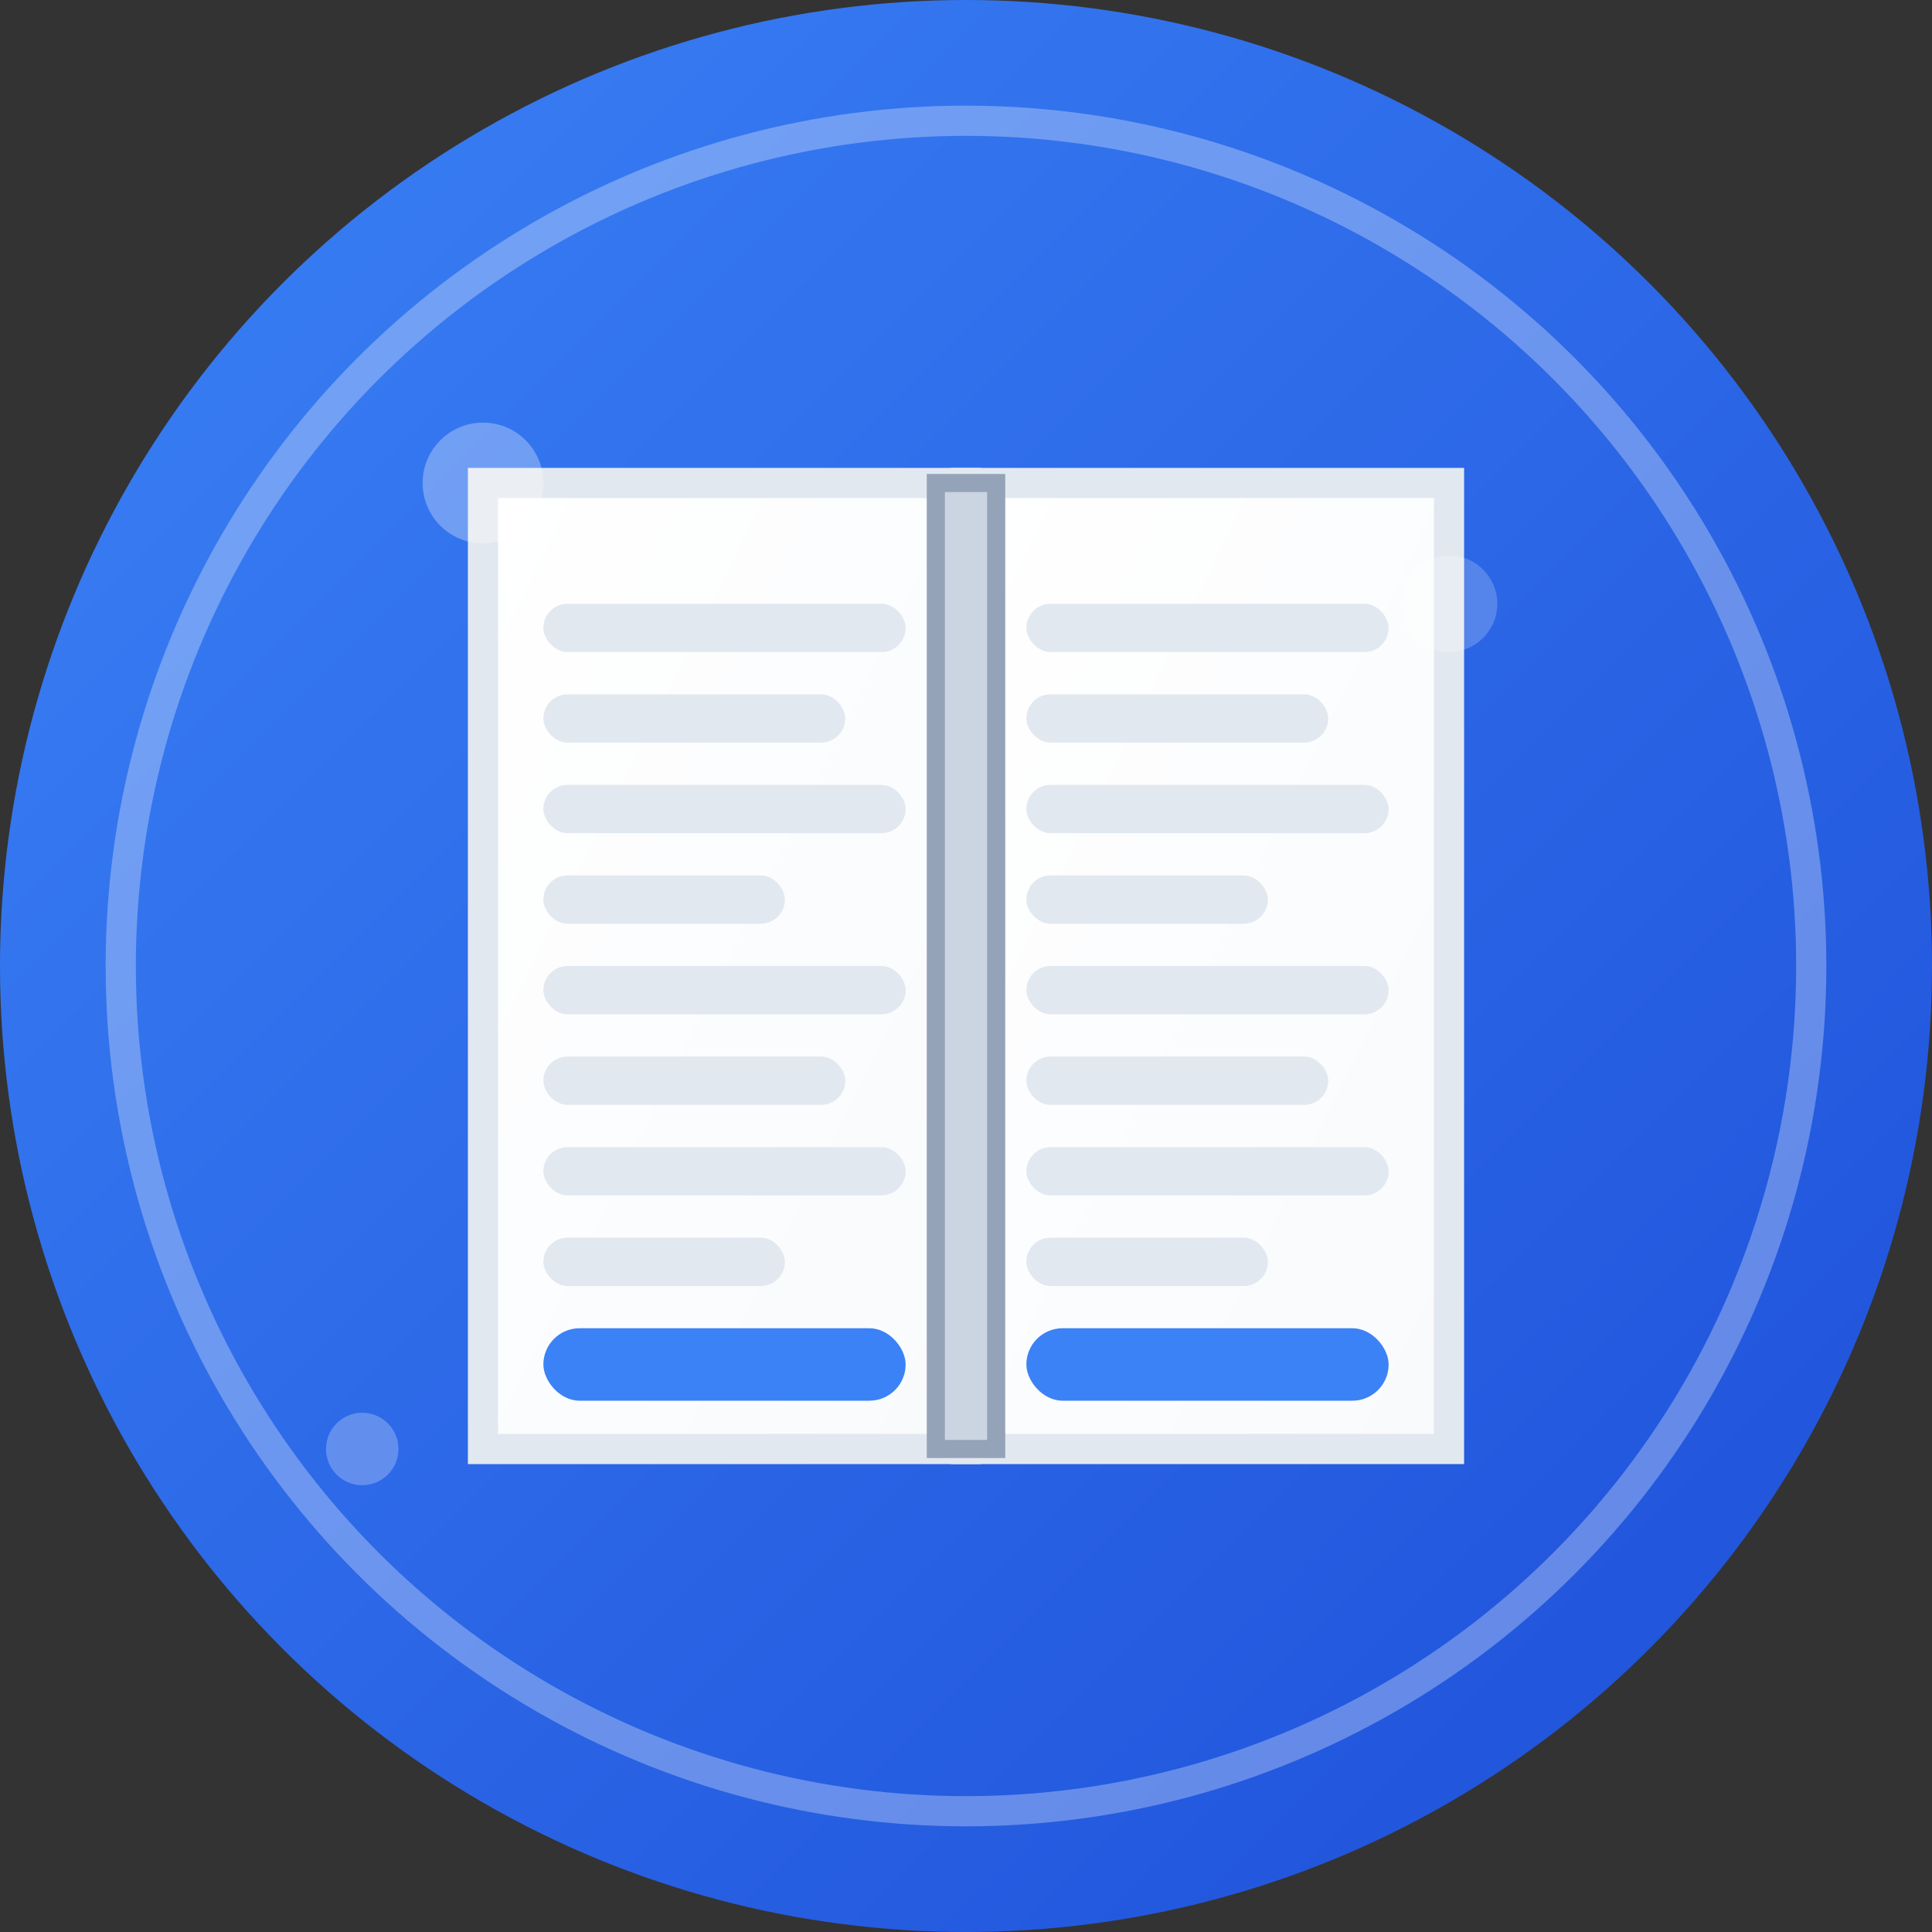 <svg xmlns="http://www.w3.org/2000/svg" viewBox="0 0 32 32" width="32" height="32">
  <rect x="0" y="0" width="32" height="32" fill="#333333" stroke="none"/>
  <defs>
    <linearGradient id="bookGradient" x1="0%" y1="0%" x2="100%" y2="100%">
      <stop offset="0%" style="stop-color:#3B82F6;stop-opacity:1" />
      <stop offset="100%" style="stop-color:#1D4ED8;stop-opacity:1" />
    </linearGradient>
    <linearGradient id="pageGradient" x1="0%" y1="0%" x2="100%" y2="100%">
      <stop offset="0%" style="stop-color:#FFFFFF;stop-opacity:1" />
      <stop offset="100%" style="stop-color:#F8FAFC;stop-opacity:1" />
    </linearGradient>
  </defs>

  <!-- Fond circulaire avec ombre -->
  <circle cx="16" cy="16" r="16" fill="url(#bookGradient)"/>
  <circle cx="16" cy="16" r="14" fill="none" stroke="#FFFFFF" stroke-width="0.5" opacity="0.3"/>

  <!-- Livre ouvert -->
  <g transform="translate(8, 8)">
    <!-- Page de gauche -->
    <path d="M 0 0 L 0 16 L 8 16 L 8 0 Z" fill="url(#pageGradient)" stroke="#E2E8F0" stroke-width="0.5"/>

    <!-- Page de droite -->
    <path d="M 8 0 L 8 16 L 16 16 L 16 0 Z" fill="url(#pageGradient)" stroke="#E2E8F0" stroke-width="0.5"/>

    <!-- Reliure centrale -->
    <rect x="7.5" y="0" width="1" height="16" fill="#CBD5E1" stroke="#94A3B8" stroke-width="0.3"/>

    <!-- Lignes de texte sur la page de gauche -->
    <rect x="1" y="2" width="6" height="0.8" fill="#E2E8F0" rx="0.4"/>
    <rect x="1" y="3.5" width="5" height="0.8" fill="#E2E8F0" rx="0.4"/>
    <rect x="1" y="5" width="6" height="0.8" fill="#E2E8F0" rx="0.4"/>
    <rect x="1" y="6.5" width="4" height="0.8" fill="#E2E8F0" rx="0.4"/>
    <rect x="1" y="8" width="6" height="0.8" fill="#E2E8F0" rx="0.4"/>
    <rect x="1" y="9.5" width="5" height="0.8" fill="#E2E8F0" rx="0.4"/>
    <rect x="1" y="11" width="6" height="0.8" fill="#E2E8F0" rx="0.4"/>
    <rect x="1" y="12.5" width="4" height="0.8" fill="#E2E8F0" rx="0.4"/>

    <!-- Lignes de texte sur la page de droite -->
    <rect x="9" y="2" width="6" height="0.8" fill="#E2E8F0" rx="0.4"/>
    <rect x="9" y="3.5" width="5" height="0.8" fill="#E2E8F0" rx="0.4"/>
    <rect x="9" y="5" width="6" height="0.8" fill="#E2E8F0" rx="0.4"/>
    <rect x="9" y="6.5" width="4" height="0.8" fill="#E2E8F0" rx="0.4"/>
    <rect x="9" y="8" width="6" height="0.8" fill="#E2E8F0" rx="0.4"/>
    <rect x="9" y="9.5" width="5" height="0.8" fill="#E2E8F0" rx="0.4"/>
    <rect x="9" y="11" width="6" height="0.8" fill="#E2E8F0" rx="0.4"/>
    <rect x="9" y="12.5" width="4" height="0.8" fill="#E2E8F0" rx="0.4"/>

    <!-- Titre du livre (ligne plus épaisse) -->
    <rect x="1" y="14" width="6" height="1.2" fill="#3B82F6" rx="0.6"/>
    <rect x="9" y="14" width="6" height="1.2" fill="#3B82F6" rx="0.6"/>
  </g>

  <!-- Éléments décoratifs subtils -->
  <circle cx="8" cy="8" r="1" fill="#FFFFFF" opacity="0.3"/>
  <circle cx="24" cy="10" r="0.8" fill="#FFFFFF" opacity="0.2"/>
  <circle cx="6" cy="24" r="0.6" fill="#FFFFFF" opacity="0.25"/>
</svg>
